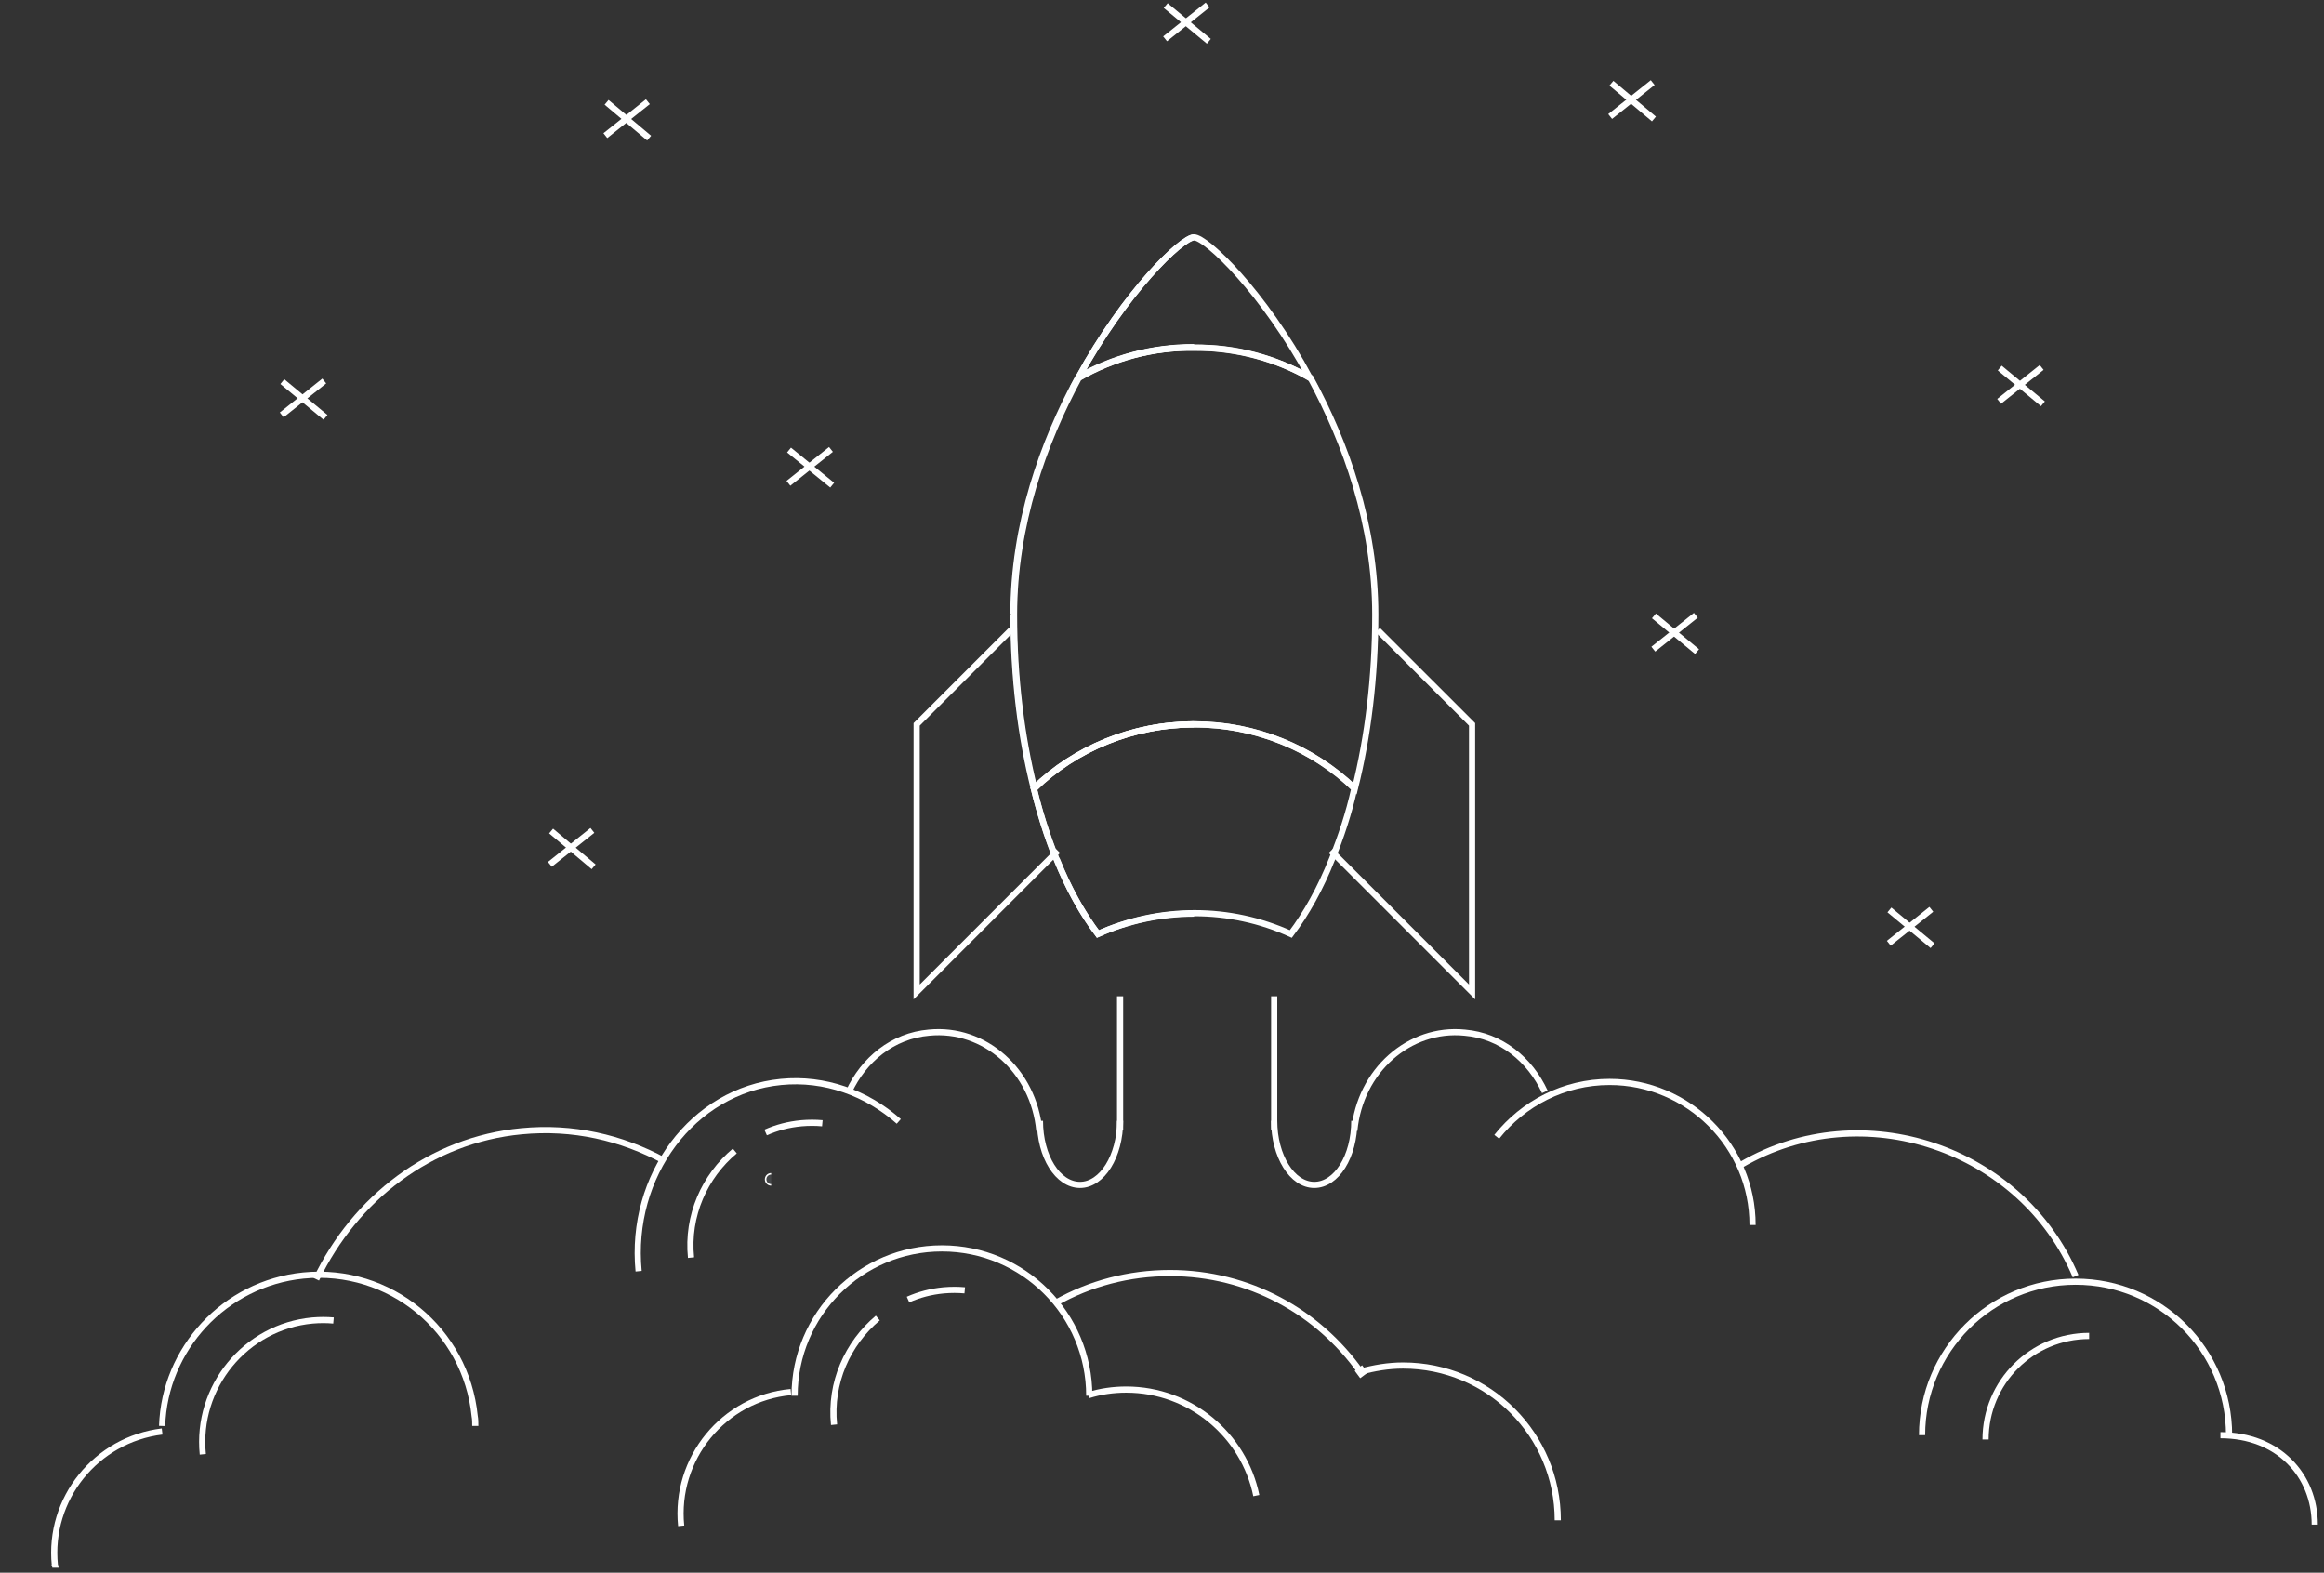 <?xml version="1.0" encoding="utf-8"?>
<!-- Generator: Adobe Illustrator 22.1.0, SVG Export Plug-In . SVG Version: 6.00 Build 0)  -->
<svg version="1.1" id="Livello_2_1_" xmlns="http://www.w3.org/2000/svg" xmlns:xlink="http://www.w3.org/1999/xlink" x="0px"
	 y="0px" viewBox="0 0 377 255.1" style="enable-background:new 0 0 377 255.1;" xml:space="preserve">
<rect x="0" y="0" width="377" height="255.1" fill="#333333" stroke="none"/>
<style type="text/css">
	.st0{fill:none;stroke:#FFFFFF;stroke-miterlimit:10;}
	.st1{fill:#FFFFFF;}
	.st2{fill:#AAB7C4;fill-opacity:0.154;stroke:#FFFFFF;stroke-width:0.25;stroke-miterlimit:10;}
	.st3{fill:none;stroke:#FDFFFF;stroke-miterlimit:10;}
	.st4{fill:none;stroke:#FCFEFF;stroke-miterlimit:10;}
	.st5{fill:none;}
</style>
<g>
	<path class="st0" d="M8.9,253.8c0,0.2,0.1,0.3,0.1,0.5"/>
	<path class="st0" d="M26.3,232.2c-10.7,1.3-18.5,10.9-17.4,21.7"/>
	<path class="st0" d="M77.1,231.3c0-0.5,0-1.1-0.1-1.6c-1.4-14-13.8-24.2-27.8-22.8c-12.8,1.3-22.5,11.9-22.9,24.4"/>
	<path class="st0" d="M51.3,207.5c6.3-13.1,18.5-22.6,33.3-24c8.3-0.8,16.2,1,23.2,4.8"/>
	<path class="st0" d="M103.6,206.2c-1.5-15.5,8.8-29.3,23.1-30.7c7.1-0.7,13.9,1.8,19.1,6.4"/>
	<g>
		<line class="st0" x1="181.7" y1="161.6" x2="181.7" y2="183.3"/>
		<path class="st0" d="M137.7,177.1c2.4-5.2,7.1-9.1,13-9.6c9-0.9,17,6.2,17.9,15.9"/>
		<path class="st0" d="M181.7,181.8c0,5.7-2.9,10.4-6.5,10.4s-6.5-4.6-6.5-10.4"/>
	</g>
	<g>
		<path class="st0" d="M174.3,26.4"/>
		<g>
			<path class="st0" d="M1.5,117.2"/>
			<path class="st0" d="M119.3,38.9"/>
		</g>
	</g>
	<path class="st0" d="M32.9,235.9c-1.1-10.9,6.9-20.7,17.8-21.7c1.2-0.1,2.3-0.1,3.4,0"/>
	<g>
		<path class="st0" d="M124.2,183.7c1.8-0.8,3.7-1.3,5.8-1.5c1.2-0.1,2.3-0.1,3.4,0"/>
		<path class="st0" d="M112.1,204c-0.7-6.8,2.2-13.2,7.1-17.3"/>
	</g>
	<path class="st0" d="M128.9,226.4c0-13.2,10.7-23.9,23.9-23.9s23.9,10.7,23.9,23.9"/>
	<path class="st0" d="M176.6,226.3c1.9-0.6,4-0.9,6.1-0.9c10.4,0,19.1,7.4,21.1,17.2"/>
	<path class="st0" d="M171.3,211.3c5.5-3.1,11.8-4.8,18.5-4.8c12.8,0,24,6.3,30.9,16"/>
	<path class="st0" d="M220.7,222.5c2.2-0.6,4.5-1,6.9-1c13.9,0,25.1,11.2,25.1,25.1"/>
	<path class="st0" d="M110.5,247.5c-1.1-10.9,6.9-20.7,17.8-21.7"/>
	<g>
		<path class="st0" d="M147.3,210.8c1.8-0.8,3.7-1.3,5.8-1.5c1.2-0.1,2.3-0.1,3.4,0"/>
		<path class="st0" d="M135.3,231.1c-0.7-6.8,2.2-13.2,7.1-17.3"/>
	</g>
	<path class="st0" d="M242.8,184.4c4.3-5.4,10.9-8.9,18.3-8.9c12.8,0,23.2,10.4,23.2,23.2"/>
	<path class="st0" d="M282.5,188.9c19.6-11.4,45.4-2.7,54.2,18.1"/>
	<path class="st0" d="M360.2,232.8c9.4,0,15.3,6.5,15.3,14.5"/>
	<path class="st0" d="M322.1,233.5c0-9.3,7.5-16.8,16.8-16.8"/>
	<line class="st0" x1="206.7" y1="161.6" x2="206.7" y2="183.3"/>
	<path class="st0" d="M250.6,177.1c-2.4-5.2-7.1-9.1-13-9.6c-9-0.9-17,6.2-17.9,15.9"/>
	<path class="st0" d="M206.7,181.8c0,5.7,2.9,10.4,6.5,10.4s6.5-4.6,6.5-10.4"/>
	<path class="st0" d="M311.8,232.8c0-13.7,11.1-24.9,24.9-24.9s24.9,11.1,24.9,24.9"/>
	<rect x="220" y="221.7" transform="matrix(0.804 -0.595 0.595 0.804 -89.033 175.005)" class="st1" width="1.5" height="1.5"/>
	<path class="st2" d="M125.1,192.2c-0.5,0-0.9-0.4-0.9-0.9s0.4-0.9,0.9-0.9"/>
	<polyline class="st0" points="171.6,138 148.7,160.9 148.7,117.5 164,102.2 	"/>
	<polyline class="st0" points="223.5,102.2 238.8,117.5 238.8,160.9 215.9,138 	"/>
	<path class="st3" d="M216.1,139.3c-1.9,4.8-4.2,8.9-6.7,12.2c-9.9-4.5-21.3-4.5-31.3,0c-4.4-5.8-8-13.9-10.4-23.6
		c7-6.7,16.4-10.4,26-10.4c10.2,0,19.4,4,26,10.4C218.8,132,217.5,135.8,216.1,139.3"/>
	<path class="st4" d="M193.7,117.5c-10.2,0-19.4,4-26,10.4c1,4.1,2.2,7.9,3.6,11.4"/>
	<path class="st4" d="M171.4,139.3c1.9,4.8,4.2,8.9,6.7,12.2c4.7-2.1,10.1-3.3,15.6-3.3"/>
	<path class="st0" d="M174.9,61.3c7.6-13.9,16.8-22.8,18.8-22.8s11.3,8.9,18.8,22.8c-5.7-3.3-12.2-5-18.8-4.9
		C186.9,56.3,180.5,58.1,174.9,61.3z"/>
	<path class="st4" d="M174.9,61.3c7.6-13.9,16.8-22.8,18.8-22.8"/>
	<path class="st0" d="M223.1,99.7c0,10.2-1.2,19.8-3.3,28.2c-7-6.7-16.3-10.4-26-10.4c-10.2,0-19.4,4-26,10.4
		c-2.1-8.4-3.3-18-3.3-28.2c0-14.5,4.8-27.9,10.5-38.4c5.7-3.3,12.2-5,18.8-4.9c6.9,0,13.3,1.8,18.8,4.9
		C218.3,71.8,223.1,85.1,223.1,99.7"/>
	<path class="st4" d="M193.7,56.3c-6.9,0-13.3,1.8-18.8,4.9c-5.7,10.5-10.5,23.9-10.5,38.4"/>
	<path class="st4" d="M164.4,99.7c0,10.2,1.2,19.8,3.3,28.2"/>
	<line class="st5" x1="38.5" y1="61.3" x2="51.3" y2="65.7"/>
	<g>
		<g>
			<line class="st0" x1="128" y1="73" x2="135" y2="78.7"/>
			<line class="st0" x1="127.9" y1="78.4" x2="134.8" y2="72.9"/>
		</g>
		<g>
			<line class="st0" x1="189.1" y1="0.9" x2="196.1" y2="6.7"/>
			<line class="st0" x1="189" y1="6.3" x2="195.9" y2="0.8"/>
		</g>
		<g>
			<line class="st0" x1="98.4" y1="16.6" x2="105.3" y2="22.4"/>
			<line class="st0" x1="98.2" y1="22" x2="105.1" y2="16.5"/>
		</g>
		<g>
			<line class="st0" x1="45.8" y1="61.9" x2="52.8" y2="67.7"/>
			<line class="st0" x1="45.7" y1="67.3" x2="52.6" y2="61.8"/>
		</g>
		<g>
			<line class="st0" x1="89.4" y1="134.8" x2="96.3" y2="140.6"/>
			<line class="st0" x1="89.2" y1="140.2" x2="96.1" y2="134.7"/>
		</g>
		<g>
			<line class="st0" x1="268.3" y1="99.9" x2="275.3" y2="105.7"/>
			<line class="st0" x1="268.2" y1="105.3" x2="275.1" y2="99.8"/>
		</g>
		<g>
			<line class="st0" x1="261.4" y1="13.5" x2="268.3" y2="19.3"/>
			<line class="st0" x1="261.2" y1="18.9" x2="268.1" y2="13.4"/>
		</g>
		<g>
			<line class="st0" x1="324.4" y1="59.7" x2="331.4" y2="65.5"/>
			<line class="st0" x1="324.3" y1="65.1" x2="331.2" y2="59.6"/>
		</g>
		<g>
			<line class="st0" x1="306.5" y1="147.6" x2="313.5" y2="153.4"/>
			<line class="st0" x1="306.4" y1="153" x2="313.3" y2="147.5"/>
		</g>
	</g>
</g>
</svg>
